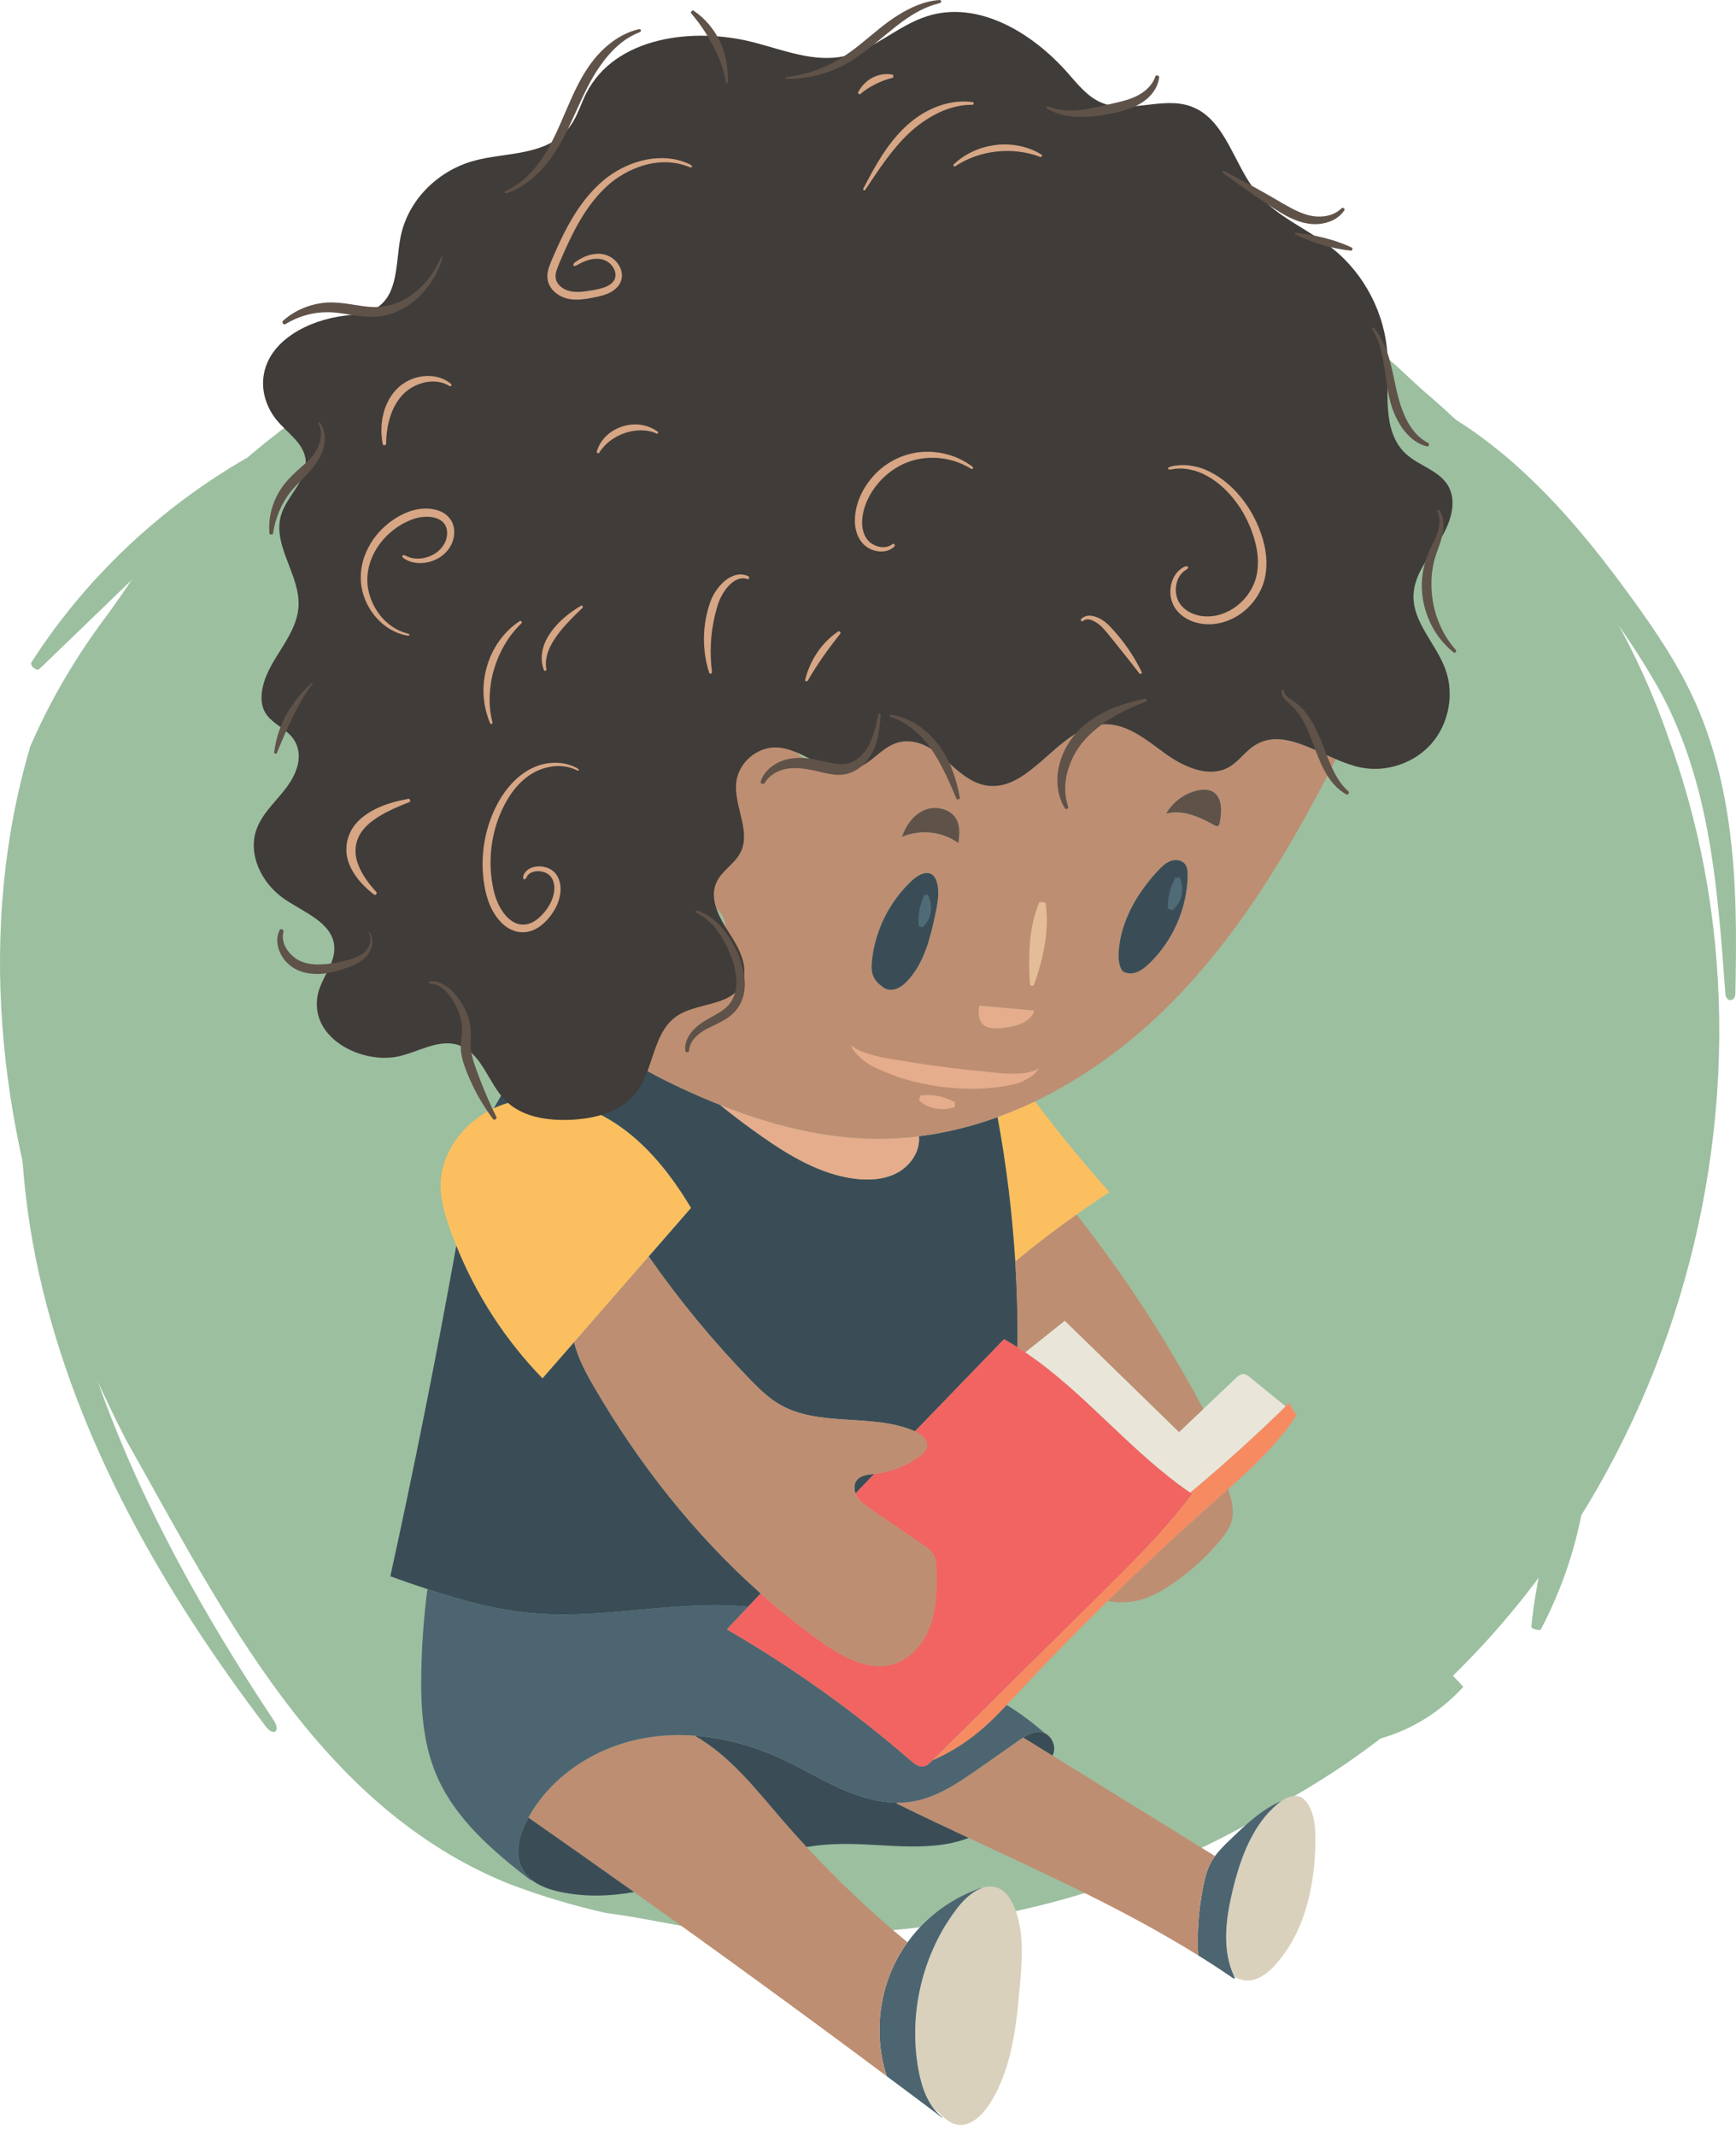 <?xml version="1.0" encoding="UTF-8" standalone="no"?><!DOCTYPE svg PUBLIC "-//W3C//DTD SVG 1.1//EN" "http://www.w3.org/Graphics/SVG/1.1/DTD/svg11.dtd"><svg width="100%" height="100%" viewBox="0 0 100 123" version="1.1" xmlns="http://www.w3.org/2000/svg" xmlns:xlink="http://www.w3.org/1999/xlink" xml:space="preserve" style="fill-rule:evenodd;clip-rule:evenodd;stroke-linejoin:round;stroke-miterlimit:1.414;"><g><path d="M88.134,28.716c1.831,2.085 3.407,4.307 4.739,6.633c1.333,2.328 2.422,4.759 3.28,7.263c7.974,22.005 -1.042,48.896 -21.442,60.723c-9.273,5.998 -19.441,8.177 -30.336,8.109c-3.426,-0.004 -6.457,-0.906 -9.469,-1.287c-1.859,-0.417 -3.704,-0.964 -5.522,-1.651c-11.115,-4.449 -16.606,-15.855 -22.094,-25.534c-1.285,-2.509 -2.465,-5.088 -3.468,-7.721c-4.008,-10.529 -5.134,-21.936 -2.077,-32.271c1.129,-2.618 2.626,-5.174 4.471,-7.621c2.137,-2.918 3.657,-5.893 6.66,-7.795c2.103,-1.933 4.379,-3.68 6.79,-5.235c16.883,-10.883 40.436,-12.378 58.117,-3.119c1.796,0.788 3.198,2.474 4.596,3.621c2.042,1.773 3.969,3.736 5.755,5.885Z" style="fill:#9cbfa0;fill-rule:nonzero;"/><path d="M83.416,23.898c2.8,1.667 5.216,3.94 7.333,6.401c1.062,1.231 2.058,2.516 3.011,3.821c0.951,1.302 1.89,2.634 2.722,4.057c0.837,1.418 1.533,2.952 2.037,4.526c0.51,1.575 0.852,3.19 1.078,4.808c0.451,3.242 0.434,6.484 0.368,9.694c-0.011,0.497 -0.54,0.528 -0.577,0.017c-0.239,-3.203 -0.464,-6.402 -1.06,-9.506c-0.589,-3.106 -1.57,-6.087 -3.185,-8.76c-0.794,-1.349 -1.694,-2.655 -2.609,-3.967c-0.911,-1.309 -1.84,-2.597 -2.816,-3.847c-1.948,-2.497 -4.092,-4.846 -6.636,-6.745c-0.423,-0.32 -0.109,-0.766 0.334,-0.499Z" style="fill:#9cbfa0;fill-rule:nonzero;"/><path d="M6.878,45.315c-2.297,4.207 -3.586,8.887 -4.037,13.615c-0.451,4.737 -0.092,9.533 0.938,14.176c1.036,4.651 2.711,9.156 4.784,13.476c2.074,4.323 4.54,8.468 7.207,12.488c0.411,0.624 -0.007,0.949 -0.471,0.334c-2.929,-3.86 -5.63,-7.925 -7.889,-12.252c-2.256,-4.322 -4.065,-8.919 -5.143,-13.714c-1.075,-4.793 -1.375,-9.781 -0.749,-14.659c0.621,-4.871 2.207,-9.65 4.843,-13.769c0.434,-0.698 0.871,-0.363 0.517,0.305Z" style="fill:#9cbfa0;fill-rule:nonzero;"/><path d="M1.815,38.134c3.09,-4.818 7.383,-8.866 12.333,-11.727c0.19,-0.112 0.514,0.307 0.347,0.462c-4.19,3.832 -8.124,7.724 -12.217,11.646c-0.172,0.164 -0.587,-0.191 -0.463,-0.381Z" style="fill:#9cbfa0;fill-rule:nonzero;"/><path d="M91.458,84.546c-0.254,3.277 -1.177,6.368 -2.695,9.279c-0.058,0.113 -0.568,-0.031 -0.554,-0.16c0.342,-3.255 1.136,-6.381 2.673,-9.286c0.064,-0.122 0.586,0.037 0.576,0.167Z" style="fill:#9cbfa0;fill-rule:nonzero;"/><path d="M79.224,99.578c1.447,-1.108 2.738,-2.263 3.949,-3.501l1.047,1.13c-1.352,1.069 -3.015,1.725 -4.687,1.872c-0.135,0.012 -0.283,-0.497 -0.157,-0.556c1.446,-0.685 2.721,-1.542 3.873,-2.513l1.043,1.126c-1.29,1.419 -2.975,2.48 -4.804,2.98c-0.145,0.041 -0.371,-0.456 -0.264,-0.538Z" style="fill:#9cbfa0;fill-rule:nonzero;"/><path d="M50.36,84.874c-0.36,0.373 -0.719,0.755 -1.079,1.128c-0.097,-0.259 -0.092,-0.553 0.074,-0.768c0.224,-0.285 0.636,-0.32 1.005,-0.36Z" style="fill:#3a4d57;fill-rule:nonzero;"/><path d="M54.641,122.14c-0.299,-0.201 -0.548,-0.495 -0.847,-0.71l-0.009,-0.009c-0.447,-0.579 -0.701,-1.342 -0.846,-2.075c-0.658,-3.294 0.179,-6.855 2.233,-9.513c0.351,-0.452 0.838,-0.904 1.355,-1.101c0.355,-0.132 0.724,-0.149 1.07,0.03c0.356,0.185 0.588,0.54 0.759,0.899c0.649,1.404 0.535,3.027 0.404,4.567c-0.211,2.43 -0.465,4.974 -1.807,7.004c-0.435,0.654 -1.15,1.299 -1.909,1.097c-0.149,-0.039 -0.281,-0.105 -0.403,-0.189Z" style="fill:#d9d1bc;fill-rule:nonzero;"/><path d="M73.814,103.709c0.359,-0.245 0.793,-0.399 1.157,-0.201c0.176,0.096 0.303,0.258 0.404,0.429c0.373,0.645 0.408,1.426 0.399,2.167c-0.044,2.518 -0.614,5.154 -2.298,7.023c-0.364,0.403 -0.798,0.776 -1.334,0.89c-0.36,0.079 -0.768,0 -1.053,-0.215c-0.71,-1.513 -0.478,-3.307 -0.083,-4.948c0.447,-1.851 1.136,-3.759 2.597,-4.987c0.066,-0.057 0.136,-0.109 0.211,-0.158Z" style="fill:#d9d1bc;fill-rule:nonzero;"/><path d="M69.988,106.88c0.259,-0.35 0.575,-0.658 0.891,-0.96c0.886,-0.855 1.811,-1.737 2.935,-2.211c-0.075,0.049 -0.145,0.101 -0.211,0.158c-1.461,1.228 -2.15,3.136 -2.597,4.987c-0.395,1.641 -0.627,3.435 0.083,4.948l0.053,0.114l-0.074,0.022c-0.676,-0.465 -1.36,-0.912 -2.053,-1.342c-0.07,-1.342 0.035,-2.693 0.303,-4.009c0.087,-0.448 0.201,-0.895 0.416,-1.299c0.074,-0.145 0.163,-0.276 0.254,-0.408Z" style="fill:#4d6571;fill-rule:nonzero;"/><path d="M52.277,111.846c1.048,-1.448 2.553,-2.562 4.246,-3.132l0.004,0.018c-0.517,0.197 -1.004,0.649 -1.355,1.101c-2.054,2.658 -2.891,6.219 -2.233,9.513c0.145,0.733 0.399,1.496 0.846,2.075l0.009,0.009c0.145,0.184 0.307,0.351 0.492,0.491l-0.018,0.022c-1.062,-0.798 -2.123,-1.597 -3.189,-2.386c-0.728,-2.22 -0.5,-4.738 0.614,-6.79c0.176,-0.32 0.369,-0.627 0.584,-0.921Z" style="fill:#4d6571;fill-rule:nonzero;"/><path d="M60.628,101.095c3.119,1.93 6.242,3.855 9.36,5.785c-0.091,0.132 -0.18,0.263 -0.254,0.408c-0.215,0.404 -0.329,0.851 -0.416,1.299c-0.268,1.316 -0.373,2.667 -0.303,4.009c-4.198,-2.61 -8.72,-4.658 -13.216,-6.759c-1.386,-0.649 -2.772,-1.299 -4.141,-1.974l0,-0.057c0.29,0.004 0.579,-0.018 0.869,-0.062c1.438,-0.228 2.684,-1.087 3.877,-1.921c0.763,-0.535 1.531,-1.07 2.294,-1.605c0.079,-0.057 0.158,-0.11 0.241,-0.167c0.562,0.347 1.128,0.693 1.689,1.044Z" style="fill:#be8e72;fill-rule:nonzero;"/><path d="M36.525,108.955c-2.021,-1.438 -4.053,-2.869 -6.088,-4.29c1.307,-2.381 3.808,-4.009 6.479,-4.539c1.022,-0.202 2.061,-0.255 3.097,-0.18c2.026,1.153 3.5,3.048 5.022,4.816c0.465,0.54 0.943,1.075 1.43,1.597c1.811,1.956 3.755,3.794 5.812,5.487c-0.215,0.294 -0.408,0.601 -0.584,0.921c-1.114,2.052 -1.342,4.57 -0.614,6.79c-4.812,-3.592 -9.663,-7.123 -14.554,-10.602Z" style="fill:#be8e72;fill-rule:nonzero;"/><path d="M36.525,108.955c-1.39,0.241 -2.802,0.298 -4.267,-0.013c-0.584,-0.123 -1.189,-0.333 -1.645,-0.697c-0.206,-0.167 -0.386,-0.364 -0.518,-0.601c-0.482,-0.86 -0.197,-1.952 0.259,-2.829c0.026,-0.049 0.053,-0.101 0.083,-0.15c2.035,1.421 4.067,2.852 6.088,4.29Z" style="fill:#3a4d57;fill-rule:nonzero;"/><path d="M60.181,99.806c0.451,0.21 0.693,0.842 0.447,1.289c-0.561,-0.351 -1.127,-0.697 -1.689,-1.044c0.316,-0.202 0.667,-0.369 1.031,-0.311c0.075,0.013 0.145,0.035 0.211,0.066Z" style="fill:#3a4d57;fill-rule:nonzero;"/><path d="M55.799,105.837c-2.408,0.921 -5.167,0.241 -7.773,0.359c-0.526,0.022 -1.044,0.079 -1.561,0.163c-0.487,-0.522 -0.965,-1.057 -1.43,-1.597c-1.522,-1.768 -2.996,-3.663 -5.022,-4.816c1.732,0.127 3.447,0.609 5.031,1.342c1.21,0.561 2.355,1.268 3.583,1.794c0.961,0.412 1.996,0.711 3.031,0.724l0,0.057c1.369,0.675 2.755,1.325 4.141,1.974Z" style="fill:#3a4d57;fill-rule:nonzero;"/><path d="M30.095,107.644c0.132,0.237 0.312,0.434 0.518,0.601l-0.031,0.039c-2.211,-1.702 -4.391,-3.566 -5.461,-6.115c-0.789,-1.877 -0.894,-3.964 -0.851,-6c0.031,-1.526 0.145,-3.052 0.338,-4.566l0.031,-0.088c2.009,0.667 4.057,1.22 6.162,1.391c4.097,0.337 8.22,-0.785 12.3,-0.386c-0.391,0.417 -0.781,0.829 -1.171,1.245l-0.044,0.071c3.754,2.175 7.303,4.706 10.584,7.553c0.21,0.184 0.465,0.381 0.741,0.329c0.175,-0.035 0.315,-0.167 0.443,-0.294l0.057,-0.057c1.031,-0.452 1.996,-1.062 2.851,-1.799c0.505,-0.434 0.97,-0.908 1.426,-1.39c0.776,0.478 1.508,1.022 2.193,1.628c-0.066,-0.031 -0.136,-0.053 -0.211,-0.066c-0.364,-0.058 -0.715,0.109 -1.031,0.311c-0.083,0.057 -0.162,0.11 -0.241,0.167c-0.763,0.535 -1.531,1.07 -2.294,1.605c-1.193,0.834 -2.439,1.693 -3.877,1.921c-0.29,0.044 -0.579,0.066 -0.869,0.062c-1.035,-0.013 -2.07,-0.312 -3.031,-0.724c-1.228,-0.526 -2.373,-1.233 -3.583,-1.794c-1.584,-0.733 -3.299,-1.215 -5.031,-1.342c-1.036,-0.075 -2.075,-0.022 -3.097,0.18c-2.671,0.53 -5.172,2.158 -6.479,4.539c-0.03,0.049 -0.057,0.101 -0.083,0.15c-0.456,0.877 -0.741,1.969 -0.259,2.829Z" style="fill:#4d6571;fill-rule:nonzero;"/><path d="M37.368,72.356c-1.43,1.645 -2.864,3.29 -4.299,4.935c-0.605,0.693 -1.21,1.39 -1.82,2.083c-2.132,-2.193 -3.825,-4.807 -4.965,-7.641c-0.141,-0.342 -0.272,-0.689 -0.395,-1.039c-0.272,-0.786 -0.509,-1.597 -0.509,-2.426c0.004,-1.908 1.334,-3.64 3.07,-4.452c0.255,-0.123 0.518,-0.219 0.786,-0.299c2.1,-0.604 4.421,-0.021 6.241,1.185c1.825,1.206 3.207,2.978 4.33,4.856c-0.812,0.934 -1.623,1.864 -2.439,2.798Z" style="fill:#fcbf5f;fill-rule:nonzero;"/><path d="M62.014,69.939c-1.21,0.86 -2.39,1.759 -3.531,2.707c-0.175,-2.79 -0.513,-5.571 -1.022,-8.317c0.733,-0.268 1.452,-0.57 2.158,-0.908c1.36,1.803 2.786,3.544 4.286,5.224c-0.641,0.421 -1.268,0.851 -1.891,1.294Z" style="fill:#fcbf5f;fill-rule:nonzero;"/><path d="M31.249,79.374c0.61,-0.693 1.215,-1.39 1.82,-2.083c0.228,0.929 0.698,1.794 1.184,2.627c2.566,4.399 5.764,8.461 9.567,11.839c-0.241,0.254 -0.483,0.508 -0.719,0.763c-4.08,-0.399 -8.203,0.723 -12.3,0.386c-2.105,-0.171 -4.153,-0.724 -6.162,-1.391c-0.724,-0.237 -1.439,-0.491 -2.154,-0.745c1.386,-6.321 2.654,-12.668 3.799,-19.037c1.14,2.834 2.833,5.448 4.965,7.641Z" style="fill:#3a4d57;fill-rule:nonzero;"/><path d="M58.483,72.646c0.101,1.645 0.15,3.294 0.132,4.939c-0.255,-0.163 -0.518,-0.316 -0.781,-0.466c-1.711,1.764 -3.417,3.532 -5.127,5.303l-0.07,-0.03c-2.47,-1.035 -5.523,-0.175 -7.808,-1.566c-0.601,-0.364 -1.105,-0.86 -1.597,-1.364c-2.145,-2.206 -4.106,-4.584 -5.864,-7.106c0.816,-0.934 1.627,-1.864 2.439,-2.798c-1.123,-1.878 -2.505,-3.65 -4.33,-4.856c-1.82,-1.206 -4.141,-1.789 -6.241,-1.185c-0.268,0.08 -0.531,0.176 -0.786,0.299c0.325,-0.566 0.65,-1.132 0.97,-1.698c0.026,-0.048 0.061,-0.101 0.114,-0.096l0.022,0.009l0.013,-0.018c0.29,0.219 0.583,0.426 0.908,0.584c1.452,0.719 3.382,0.267 4.368,-1.018c0.264,-0.338 0.457,-0.719 0.632,-1.114c1.114,0.886 2.4,1.552 3.689,2.158c0.759,0.355 1.531,0.693 2.312,1c0.785,0.641 1.592,1.245 2.421,1.825c1.605,1.123 3.346,2.158 5.29,2.421c0.86,0.114 1.772,0.066 2.531,-0.355c0.745,-0.413 1.298,-1.242 1.21,-2.084c1.544,-0.189 3.062,-0.57 4.531,-1.101c0.509,2.746 0.847,5.527 1.022,8.317Z" style="fill:#3a4d57;fill-rule:nonzero;"/><path d="M57.988,98.178c-0.456,0.482 -0.921,0.956 -1.426,1.39c-0.855,0.737 -1.82,1.347 -2.851,1.799c3.246,-3.215 6.487,-6.421 9.733,-9.632c1.833,-1.816 3.68,-3.641 5.22,-5.711l-0.105,-0.075c1.895,-1.583 3.732,-3.237 5.495,-4.965c0.08,-0.075 0.159,-0.149 0.238,-0.228c0.065,0.267 0.206,0.518 0.407,0.71c-1.057,1.641 -2.491,2.983 -3.952,4.286c-0.272,0.241 -0.539,0.482 -0.811,0.723c-2.079,1.852 -4.119,3.755 -6.106,5.703c-1.833,1.794 -3.627,3.627 -5.377,5.505c-0.154,0.166 -0.312,0.329 -0.465,0.495Z" style="fill:#f68b62;fill-rule:nonzero;"/><path d="M53.711,101.367l-0.057,0.057c-0.128,0.127 -0.268,0.259 -0.443,0.294c-0.276,0.052 -0.531,-0.145 -0.741,-0.329c-3.281,-2.847 -6.83,-5.378 -10.584,-7.553l0.044,-0.071c0.39,-0.416 0.78,-0.828 1.171,-1.245c0.236,-0.255 0.478,-0.509 0.719,-0.763c1.118,1 2.285,1.934 3.504,2.798c1.229,0.873 2.729,1.707 4.163,1.259c1.035,-0.32 1.781,-1.263 2.123,-2.285c0.347,-1.022 0.355,-2.128 0.324,-3.207c-0.008,-0.263 -0.021,-0.535 -0.144,-0.768c-0.127,-0.245 -0.369,-0.416 -0.601,-0.574c-1.022,-0.702 -2.044,-1.404 -3.066,-2.101c-0.281,-0.193 -0.57,-0.395 -0.75,-0.684c-0.04,-0.061 -0.07,-0.123 -0.092,-0.193c0.36,-0.373 0.719,-0.755 1.079,-1.128l0.026,-0.004c0.943,-0.11 1.855,-0.469 2.615,-1.039c0.166,-0.123 0.332,-0.268 0.385,-0.465c0.11,-0.408 -0.289,-0.764 -0.679,-0.944c1.71,-1.771 3.416,-3.539 5.127,-5.303c0.263,0.15 0.526,0.303 0.781,0.466c0.149,0.092 0.298,0.188 0.443,0.285c3.434,2.307 6.066,5.728 9.501,8.079l0.105,0.075c-1.54,2.07 -3.387,3.895 -5.22,5.711c-3.246,3.211 -6.487,6.417 -9.733,9.632Z" style="fill:#f16461;fill-rule:nonzero;"/><path d="M69.313,81.137c0.627,-0.592 1.254,-1.184 1.882,-1.781c0.123,-0.118 0.272,-0.245 0.443,-0.236c0.136,0.008 0.25,0.096 0.355,0.184c0.685,0.561 1.377,1.123 2.061,1.68c-1.763,1.728 -3.6,3.382 -5.495,4.965c-3.435,-2.351 -6.067,-5.772 -9.501,-8.079c0.759,-0.606 1.522,-1.215 2.276,-1.821c2.194,2.136 4.387,4.273 6.584,6.413c0.465,-0.439 0.93,-0.882 1.395,-1.325Z" style="fill:#e9e5d9;fill-rule:nonzero;"/><path d="M63.83,92.178c1.987,-1.948 4.027,-3.851 6.106,-5.703c0.272,-0.241 0.539,-0.482 0.811,-0.723c0.189,0.583 0.356,1.201 0.211,1.789c-0.11,0.452 -0.399,0.838 -0.697,1.198c-0.852,1.013 -1.852,1.903 -2.966,2.623c-0.416,0.267 -0.851,0.513 -1.316,0.675c-0.679,0.242 -1.425,0.294 -2.132,0.158l-0.017,-0.017Z" style="fill:#be8e72;fill-rule:nonzero;"/><path d="M58.615,77.585c0.018,-1.645 -0.031,-3.294 -0.132,-4.939c1.141,-0.948 2.321,-1.847 3.531,-2.707c2.759,3.505 5.207,7.259 7.299,11.198c-0.465,0.443 -0.93,0.886 -1.395,1.325c-2.197,-2.14 -4.39,-4.277 -6.584,-6.413c-0.754,0.606 -1.517,1.215 -2.276,1.821c-0.145,-0.097 -0.294,-0.193 -0.443,-0.285Z" style="fill:#be8e72;fill-rule:nonzero;"/><path d="M49.281,86.002c0.022,0.07 0.052,0.132 0.092,0.193c0.18,0.289 0.469,0.491 0.75,0.684c1.022,0.697 2.044,1.399 3.066,2.101c0.232,0.158 0.474,0.329 0.601,0.574c0.123,0.233 0.136,0.505 0.144,0.768c0.031,1.079 0.023,2.185 -0.324,3.207c-0.342,1.022 -1.088,1.965 -2.123,2.285c-1.434,0.448 -2.934,-0.386 -4.163,-1.259c-1.219,-0.864 -2.386,-1.798 -3.504,-2.798c-3.803,-3.378 -7.001,-7.44 -9.567,-11.839c-0.486,-0.833 -0.956,-1.698 -1.184,-2.627c1.435,-1.645 2.869,-3.29 4.299,-4.935c1.758,2.522 3.719,4.9 5.864,7.106c0.492,0.504 0.996,1 1.597,1.364c2.285,1.391 5.338,0.531 7.808,1.566l0.07,0.03c0.39,0.18 0.789,0.536 0.679,0.944c-0.053,0.197 -0.219,0.342 -0.385,0.465c-0.76,0.57 -1.672,0.929 -2.615,1.039l-0.026,0.004c-0.369,0.04 -0.781,0.075 -1.005,0.36c-0.166,0.215 -0.171,0.509 -0.074,0.768Z" style="fill:#be8e72;fill-rule:nonzero;"/><path d="M41.478,63.623c2.881,1.145 5.908,1.934 9,1.956c0.825,0.005 1.641,-0.044 2.452,-0.149c0.088,0.842 -0.465,1.671 -1.21,2.084c-0.759,0.421 -1.671,0.469 -2.531,0.355c-1.944,-0.263 -3.685,-1.298 -5.29,-2.421c-0.829,-0.58 -1.636,-1.184 -2.421,-1.825Z" style="fill:#e5ad8c;fill-rule:nonzero;"/><path d="M53.886,52.605c0.123,-0.588 0.246,-1.202 0.088,-1.781c-0.048,-0.171 -0.128,-0.347 -0.267,-0.452c-0.347,-0.25 -0.83,0.017 -1.146,0.307c-1.315,1.206 -2.166,2.908 -2.337,4.684c-0.018,0.207 -0.031,0.413 0.009,0.615c0.061,0.32 0.263,0.605 0.535,0.789c0.158,0.167 0.417,0.255 0.649,0.224c0.355,-0.048 0.658,-0.289 0.899,-0.557c0.939,-1.031 1.281,-2.461 1.57,-3.829Zm5.733,10.816c-0.706,0.338 -1.425,0.64 -2.158,0.908c-1.469,0.531 -2.987,0.912 -4.53,1.101c-0.812,0.105 -1.628,0.154 -2.453,0.149c-3.092,-0.022 -6.119,-0.811 -9,-1.956c-0.781,-0.307 -1.553,-0.645 -2.312,-1c-1.289,-0.606 -2.575,-1.272 -3.689,-2.158c0.351,-0.794 0.623,-1.636 1.185,-2.29c0.868,-1.018 2.263,-1.386 3.399,-2.092c0.903,-0.557 2.013,-1.882 1.684,-3.031c-0.342,-1.193 -2.101,-1.483 -2.439,-2.68c-0.171,-0.606 0.228,-1.224 0.681,-1.667c0.447,-0.443 0.986,-0.842 1.201,-1.438c0.32,-0.878 -0.179,-1.838 -0.149,-2.777c0.057,-1.483 1.728,-2.671 3.149,-2.233c1.11,0.342 1.843,1.422 2.904,1.9c2.25,1.008 3.114,-1.413 5.084,-1.465c1.908,-0.058 2.776,2.158 4.544,2.522c2.619,0.539 4.246,-3.448 6.917,-3.509c1.321,-0.027 2.426,0.925 3.496,1.697c1.07,0.772 2.514,1.421 3.662,0.772c0.567,-0.324 0.939,-0.912 1.496,-1.259c1.417,-0.886 3.027,0.11 4.663,0.803c-2.68,5.272 -5.751,10.431 -9.997,14.541c-2.149,2.078 -4.64,3.872 -7.338,5.162Zm9.365,-17.905c-0.754,0.167 -1.43,0.667 -1.807,1.338c0.93,-0.254 1.921,0.18 2.768,0.663c0.061,0.035 0.136,0.074 0.201,0.048c0.079,-0.031 0.101,-0.123 0.119,-0.207c0.118,-0.635 0.158,-1.447 -0.403,-1.767c-0.264,-0.149 -0.584,-0.136 -0.878,-0.075Zm-4.325,10.409c0.154,0.092 0.342,0.145 0.522,0.127c0.408,-0.035 0.75,-0.307 1.044,-0.592c1.342,-1.303 2.145,-3.145 2.189,-5.013c0.004,-0.246 -0.009,-0.518 -0.167,-0.707c-0.193,-0.228 -0.544,-0.263 -0.824,-0.158c-0.277,0.106 -0.496,0.321 -0.702,0.536c-1.211,1.293 -2.162,2.921 -2.281,4.689c-0.022,0.386 0.004,0.806 0.219,1.118Zm-5.079,2.272c-0.983,-0.101 -2.193,-0.184 -3.176,-0.289c-0.035,0.36 -0.057,0.772 0.185,1.039c0.271,0.303 0.736,0.289 1.14,0.246c0.737,-0.075 1.618,-0.29 1.851,-0.996Zm-7.624,-10.005c1.045,-0.452 2.334,-0.32 3.255,0.36c0.053,-0.443 0.105,-0.917 -0.092,-1.325c-0.312,-0.641 -1.193,-0.86 -1.851,-0.587c-0.649,0.267 -1.088,0.89 -1.312,1.552Z" style="fill:#be8e72;fill-rule:nonzero;"/><path d="M59.58,58.197c-0.233,0.706 -1.114,0.921 -1.851,0.996c-0.404,0.043 -0.869,0.057 -1.14,-0.246c-0.242,-0.267 -0.22,-0.679 -0.185,-1.039c0.983,0.105 2.194,0.188 3.176,0.289Z" style="fill:#e5ad8c;fill-rule:nonzero;"/><path d="M37.503,61.095c-0.22,0.658 -0.454,1.314 -0.87,1.845c-0.865,1.106 -2.374,1.483 -3.777,1.543c-1.337,0.057 -2.791,-0.16 -3.736,-1.107c-1.005,-1.006 -1.358,-2.745 -2.707,-3.195c-1.13,-0.377 -2.288,0.389 -3.451,0.648c-2.065,0.461 -5.113,-0.992 -4.669,-3.493c0.177,-0.99 1.034,-1.824 0.963,-2.827c-0.098,-1.392 -1.764,-1.969 -2.91,-2.765c-1.252,-0.868 -2.077,-2.51 -1.582,-3.951c0.294,-0.856 0.982,-1.504 1.553,-2.206c0.571,-0.702 1.059,-1.599 0.84,-2.477c-0.366,-1.464 -2.26,-1.271 -2.079,-3.178c0.086,-0.91 0.593,-1.719 1.08,-2.493c0.487,-0.775 0.981,-1.595 1.038,-2.508c0.11,-1.808 -1.517,-3.517 -1.009,-5.254c0.336,-1.152 1.569,-2.049 1.413,-3.238c-0.123,-0.93 -1.041,-1.505 -1.643,-2.225c-0.572,-0.683 -0.887,-1.595 -0.785,-2.48c0.243,-2.1 2.576,-3.299 4.675,-3.555c0.644,-0.079 1.325,-0.115 1.87,-0.467c1.236,-0.797 1.075,-2.597 1.353,-4.039c0.408,-2.115 2.104,-3.797 4.141,-4.39c1.903,-0.554 4.363,-0.232 5.661,-2.059c0.395,-0.557 0.583,-1.224 0.886,-1.829c1.658,-3.285 6.193,-3.873 9.746,-2.934c1.689,0.447 3.412,1.14 5.123,0.776c1.737,-0.368 3.084,-1.768 4.777,-2.303c2.943,-0.939 6.071,0.952 8.11,3.277c0.562,0.636 1.11,1.338 1.886,1.68c1.601,0.706 3.536,-0.355 5.181,0.228c2.013,0.715 2.46,3.32 3.811,4.974c1.145,1.399 2.934,2.083 4.351,3.206c1.878,1.491 3.071,3.816 3.181,6.211c0.096,1.97 -0.378,4.299 1.074,5.636c0.741,0.676 1.864,0.935 2.395,1.786c0.605,0.987 0.127,2.276 -0.5,3.246c-0.632,0.973 -1.43,1.938 -1.469,3.092c-0.053,1.566 1.298,2.794 1.837,4.268c0.518,1.421 0.207,3.114 -0.785,4.264c-0.991,1.144 -2.618,1.697 -4.105,1.39c-0.47,-0.097 -0.943,-0.272 -1.417,-0.474c-1.636,-0.693 -3.246,-1.689 -4.663,-0.803c-0.557,0.347 -0.929,0.935 -1.496,1.259c-1.148,0.649 -2.592,0 -3.662,-0.772c-1.07,-0.772 -2.175,-1.724 -3.496,-1.697c-2.671,0.061 -4.298,4.048 -6.917,3.509c-1.768,-0.364 -2.636,-2.58 -4.544,-2.522c-1.371,0.036 -1.912,1.481 -3.262,1.649c-1.484,0.184 -2.737,-1.284 -4.233,-1.3c-1.079,-0.012 -2.099,0.859 -2.258,1.927c-0.205,1.384 0.867,2.871 0.234,4.119c-0.337,0.664 -1.085,1.055 -1.39,1.734c-0.433,0.969 0.186,2.058 0.766,2.947c0.581,0.889 1.159,2.019 0.656,2.953c-0.67,1.248 -2.572,0.996 -3.73,1.81c-0.827,0.582 -1.125,1.575 -1.456,2.564Z" style="fill:#403c39;fill-rule:nonzero;"/><path d="M69.862,45.591c0.561,0.32 0.521,1.132 0.403,1.768c-0.018,0.083 -0.039,0.175 -0.119,0.206c-0.065,0.026 -0.14,-0.013 -0.201,-0.048c-0.847,-0.483 -1.838,-0.917 -2.768,-0.663c0.377,-0.671 1.053,-1.171 1.807,-1.338c0.294,-0.061 0.614,-0.074 0.878,0.075Z" style="fill:#5f5249;fill-rule:nonzero;"/><path d="M68.247,49.74c0.158,0.189 0.171,0.461 0.167,0.707c-0.044,1.868 -0.847,3.71 -2.189,5.013c-0.294,0.285 -0.636,0.557 -1.044,0.592c-0.18,0.018 -0.368,-0.035 -0.522,-0.127c-0.215,-0.312 -0.241,-0.732 -0.219,-1.118c0.118,-1.768 1.07,-3.396 2.281,-4.689c0.206,-0.215 0.425,-0.43 0.702,-0.536c0.28,-0.105 0.631,-0.07 0.824,0.158Z" style="fill:#3a4d57;fill-rule:nonzero;"/><path d="M55.119,47.227c0.197,0.408 0.145,0.882 0.092,1.325c-0.921,-0.68 -2.21,-0.812 -3.255,-0.36c0.224,-0.662 0.663,-1.285 1.312,-1.553c0.658,-0.272 1.539,-0.053 1.851,0.588Z" style="fill:#5f5249;fill-rule:nonzero;"/><path d="M50.768,56.767c-0.272,-0.184 -0.474,-0.469 -0.535,-0.789c-0.04,-0.202 -0.027,-0.408 -0.009,-0.615c0.171,-1.776 1.022,-3.478 2.337,-4.684c0.316,-0.29 0.799,-0.557 1.146,-0.307c0.139,0.105 0.219,0.281 0.267,0.452c0.158,0.579 0.035,1.193 -0.088,1.781c-0.289,1.368 -0.631,2.798 -1.57,3.829c-0.241,0.268 -0.544,0.509 -0.899,0.557c-0.232,0.031 -0.491,-0.057 -0.649,-0.224Z" style="fill:#3a4d57;fill-rule:nonzero;"/><path d="M53.019,63.087c0.744,-0.09 1.335,0.037 1.993,0.39l-0.019,0.274c-0.714,0.232 -1.494,0.131 -2.063,-0.394l0.089,-0.27Z" style="fill:#e5ad8c;fill-rule:nonzero;"/><path d="M59.867,61.518c0,0 -0.028,0.036 -0.08,0.105c-0.054,0.068 -0.14,0.165 -0.267,0.275c-0.259,0.201 -0.695,0.465 -1.258,0.573c-0.562,0.111 -1.194,0.198 -1.882,0.219c-0.687,0.027 -1.421,-0.024 -2.151,-0.105c-0.725,-0.108 -1.448,-0.245 -2.105,-0.448c-0.661,-0.191 -1.249,-0.445 -1.762,-0.689c-0.515,-0.244 -0.873,-0.591 -1.092,-0.831c-0.206,-0.262 -0.282,-0.43 -0.282,-0.43c0,0 0.145,0.12 0.424,0.254c0.265,0.156 0.684,0.272 1.177,0.399c0.494,0.129 1.118,0.19 1.762,0.306c0.648,0.1 1.335,0.215 2.027,0.294c0.689,0.101 1.383,0.167 2.035,0.235c0.652,0.053 1.275,0.156 1.779,0.153c0.506,0.003 0.934,-0.02 1.221,-0.125c0.296,-0.082 0.454,-0.185 0.454,-0.185Z" style="fill:#e5ad8c;fill-rule:nonzero;"/><path d="M59.47,56.768c-0.061,0 -0.131,-0.024 -0.135,-0.062c-0.025,-0.404 -0.051,-0.807 -0.05,-1.207c-0.001,-0.4 0.011,-0.799 0.043,-1.195c0.064,-0.792 0.217,-1.572 0.532,-2.331c0.009,-0.021 0.053,-0.03 0.107,-0.03c0.109,0 0.263,0.036 0.268,0.079c0.113,0.813 0.077,1.609 -0.057,2.392c-0.066,0.392 -0.154,0.781 -0.258,1.167c-0.101,0.387 -0.233,0.77 -0.365,1.153c-0.009,0.023 -0.045,0.034 -0.085,0.034Z" style="fill:#e3bd97;fill-rule:nonzero;"/><path d="M67.269,52.305c0.003,-0.344 0.032,-0.631 0.103,-0.909c0.035,-0.139 0.081,-0.276 0.135,-0.416c0.054,-0.145 0.119,-0.278 0.191,-0.44l0.262,-0.001c0.068,0.155 0.112,0.338 0.13,0.507c0.017,0.174 0.008,0.349 -0.029,0.518c-0.073,0.337 -0.262,0.651 -0.558,0.866l-0.234,-0.125Z" style="fill:#4f6b77;fill-rule:nonzero;"/><path d="M52.915,53.309c-0.002,-0.333 -0.019,-0.63 0.049,-0.907c0.029,-0.141 0.068,-0.28 0.114,-0.423c0.045,-0.146 0.106,-0.285 0.161,-0.448l0.218,-0.01c0.067,0.15 0.125,0.324 0.151,0.489c0.027,0.168 0.03,0.339 0.008,0.507c-0.036,0.339 -0.227,0.648 -0.48,0.888l-0.221,-0.096Z" style="fill:#4f6b77;fill-rule:nonzero;"/><path d="M16.31,18.466c0.684,-0.614 1.59,-0.983 2.544,-1.046c0.948,-0.046 1.836,0.241 2.648,0.261c0.83,0.026 1.647,-0.27 2.328,-0.791c0.686,-0.516 1.218,-1.24 1.567,-2.05c0.073,-0.119 0.1,-0.114 0.08,0.03c-0.241,0.866 -0.744,1.665 -1.418,2.294c-0.67,0.627 -1.589,1.062 -2.547,1.084c-0.973,0.018 -1.815,-0.279 -2.653,-0.269c-0.82,-0.009 -1.669,0.231 -2.406,0.679c-0.123,0.075 -0.253,-0.094 -0.143,-0.192Z" style="fill:#5f5249;fill-rule:nonzero;"/><path d="M15.519,30.706c-0.051,-0.625 0.049,-1.273 0.298,-1.866c0.126,-0.299 0.28,-0.577 0.477,-0.848c0.184,-0.256 0.412,-0.494 0.633,-0.707c0.442,-0.437 0.933,-0.761 1.236,-1.251c0.295,-0.469 0.469,-1.099 0.185,-1.628c-0.045,-0.082 0.025,-0.132 0.084,-0.054c0.194,0.254 0.284,0.587 0.276,0.911c-0.005,0.326 -0.09,0.646 -0.225,0.943c-0.135,0.3 -0.331,0.56 -0.532,0.808c-0.199,0.246 -0.413,0.471 -0.629,0.678c-0.214,0.212 -0.412,0.413 -0.592,0.645c-0.168,0.216 -0.329,0.463 -0.462,0.714c-0.262,0.511 -0.456,1.069 -0.535,1.66c-0.013,0.098 -0.206,0.094 -0.214,-0.005Z" style="fill:#5f5249;fill-rule:nonzero;"/><path d="M16.33,53.636c-0.162,0.586 0.192,1.166 0.636,1.505c0.443,0.347 1.061,0.431 1.665,0.386c0.305,-0.019 0.617,-0.068 0.928,-0.133c0.316,-0.068 0.625,-0.137 0.909,-0.251c0.279,-0.117 0.549,-0.271 0.713,-0.527c0.163,-0.247 0.24,-0.6 0.08,-0.878c-0.054,-0.085 -0.013,-0.117 0.048,-0.032c0.185,0.294 0.174,0.676 0.036,0.997c-0.138,0.331 -0.425,0.585 -0.729,0.749c-0.305,0.167 -0.628,0.278 -0.941,0.381c-0.32,0.101 -0.65,0.188 -0.996,0.229c-0.677,0.076 -1.465,-0.018 -2.041,-0.527c-0.279,-0.242 -0.486,-0.561 -0.593,-0.913c-0.108,-0.348 -0.102,-0.75 0.07,-1.071c0.057,-0.111 0.238,-0.002 0.215,0.085Z" style="fill:#5f5249;fill-rule:nonzero;"/><path d="M15.795,43.334c0.087,-0.769 0.333,-1.524 0.713,-2.203c0.192,-0.338 0.408,-0.663 0.654,-0.962c0.248,-0.297 0.503,-0.591 0.791,-0.844c0.043,-0.04 0.081,-0.009 0.046,0.04c-0.218,0.317 -0.435,0.622 -0.621,0.953c-0.187,0.328 -0.366,0.657 -0.527,0.994c-0.328,0.672 -0.623,1.352 -0.904,2.06c-0.023,0.059 -0.16,0.023 -0.152,-0.038Z" style="fill:#5f5249;fill-rule:nonzero;"/><path d="M36.827,1.863c-0.947,0.367 -1.673,1.101 -2.241,1.912c-0.577,0.806 -0.995,1.741 -1.418,2.674c-0.426,0.934 -0.86,1.901 -1.502,2.749c-0.626,0.843 -1.461,1.583 -2.463,1.92c-0.151,0.051 -0.202,-0.064 -0.051,-0.131c0.932,-0.414 1.637,-1.185 2.179,-2.024c0.543,-0.847 0.927,-1.79 1.335,-2.737c0.411,-0.947 0.844,-1.911 1.511,-2.758c0.659,-0.829 1.555,-1.533 2.595,-1.781c0.174,-0.042 0.202,0.118 0.055,0.176Z" style="fill:#5f5249;fill-rule:nonzero;"/><path d="M54.132,0.18c-0.798,0.19 -1.513,0.592 -2.17,1.075c-0.656,0.484 -1.275,1.034 -1.941,1.553c-0.662,0.519 -1.396,0.999 -2.202,1.294c-0.803,0.293 -1.652,0.452 -2.494,0.442c-0.131,-0.032 -0.137,-0.059 -0.006,-0.108c0.823,-0.1 1.625,-0.318 2.359,-0.674c0.742,-0.342 1.4,-0.817 2.037,-1.341c0.641,-0.518 1.269,-1.084 1.997,-1.536c0.718,-0.451 1.531,-0.825 2.393,-0.884c0.143,-0.011 0.152,0.149 0.027,0.179Z" style="fill:#5f5249;fill-rule:nonzero;"/><path d="M39.939,0.604c0.664,0.439 1.2,1.081 1.545,1.807c0.165,0.368 0.283,0.755 0.356,1.147c0.076,0.39 0.093,0.798 0.083,1.184c-0.002,0.06 -0.095,0.07 -0.106,0.009c-0.057,-0.388 -0.167,-0.749 -0.293,-1.108c-0.127,-0.355 -0.285,-0.697 -0.462,-1.025c-0.341,-0.663 -0.76,-1.279 -1.257,-1.863c-0.04,-0.049 0.081,-0.187 0.134,-0.151Z" style="fill:#5f5249;fill-rule:nonzero;"/><path d="M66.771,4.442c-0.063,0.654 -0.539,1.208 -1.093,1.53c-0.561,0.328 -1.179,0.465 -1.762,0.588c-0.592,0.116 -1.206,0.192 -1.826,0.172c-0.617,-0.021 -1.25,-0.161 -1.775,-0.478c-0.08,-0.046 -0.027,-0.163 0.062,-0.128c0.543,0.227 1.13,0.268 1.705,0.218c0.577,-0.049 1.146,-0.185 1.721,-0.318c0.581,-0.132 1.149,-0.245 1.646,-0.483c0.488,-0.233 0.927,-0.617 1.105,-1.145c0.027,-0.087 0.226,-0.061 0.217,0.044Z" style="fill:#5f5249;fill-rule:nonzero;"/><path d="M77.436,12.115c-0.193,0.289 -0.49,0.513 -0.82,0.636c-0.332,0.126 -0.681,0.177 -1.045,0.15c-0.703,-0.053 -1.345,-0.372 -1.899,-0.718c-1.108,-0.692 -2.16,-1.451 -3.216,-2.213c-0.081,-0.059 -0.019,-0.165 0.072,-0.117l1.721,0.922c0.568,0.313 1.135,0.641 1.689,0.966c0.554,0.316 1.098,0.609 1.693,0.704c0.566,0.085 1.221,-0.022 1.65,-0.454c0.069,-0.072 0.216,0.03 0.155,0.124Z" style="fill:#5f5249;fill-rule:nonzero;"/><path d="M77.843,14.436c-0.568,-0.054 -1.119,-0.17 -1.659,-0.326c-0.538,-0.162 -1.064,-0.369 -1.581,-0.607c-0.04,-0.018 -0.016,-0.108 0.029,-0.103c0.564,0.068 1.121,0.164 1.666,0.3c0.544,0.142 1.078,0.32 1.592,0.568c0.043,0.02 -0.002,0.172 -0.047,0.168Z" style="fill:#5f5249;fill-rule:nonzero;"/><path d="M82.199,25.706c-0.661,-0.161 -1.198,-0.674 -1.546,-1.24c-0.356,-0.574 -0.568,-1.215 -0.687,-1.859c-0.118,-0.638 -0.18,-1.27 -0.295,-1.886c-0.118,-0.612 -0.274,-1.224 -0.618,-1.755c-0.052,-0.085 0.032,-0.148 0.096,-0.069c0.416,0.5 0.692,1.118 0.87,1.741c0.183,0.625 0.295,1.259 0.434,1.871c0.14,0.602 0.321,1.191 0.602,1.725c0.278,0.534 0.673,0.998 1.216,1.278c0.089,0.05 0.032,0.222 -0.072,0.194Z" style="fill:#5f5249;fill-rule:nonzero;"/><path d="M83.724,37.561c-0.576,-0.461 -1.048,-1.067 -1.361,-1.752c-0.307,-0.687 -0.481,-1.443 -0.461,-2.204c0.01,-0.381 0.06,-0.754 0.164,-1.129c0.046,-0.195 0.112,-0.358 0.173,-0.528c0.073,-0.191 0.15,-0.346 0.229,-0.513c0.159,-0.324 0.316,-0.634 0.396,-0.967c0.079,-0.328 0.085,-0.688 -0.054,-0.996c-0.05,-0.099 0.059,-0.168 0.123,-0.072c0.205,0.336 0.244,0.738 0.201,1.115c-0.043,0.38 -0.17,0.74 -0.291,1.079c-0.06,0.166 -0.126,0.342 -0.169,0.493c-0.048,0.174 -0.102,0.352 -0.126,0.512c-0.066,0.326 -0.095,0.675 -0.092,1.014c-0.006,0.683 0.113,1.368 0.344,2.017c0.24,0.645 0.579,1.265 1.056,1.791c0.077,0.089 -0.042,0.215 -0.132,0.14Z" style="fill:#5f5249;fill-rule:nonzero;"/><path d="M61.34,46.54c-0.402,-0.648 -0.513,-1.474 -0.377,-2.238c0.138,-0.766 0.498,-1.493 1.019,-2.077c0.514,-0.583 1.172,-1.009 1.852,-1.325c0.685,-0.313 1.402,-0.519 2.119,-0.674c0.112,-0.019 0.161,0.132 0.053,0.177c-1.357,0.51 -2.65,1.209 -3.557,2.24c-0.445,0.51 -0.776,1.121 -0.953,1.778c-0.18,0.653 -0.203,1.361 0.035,2.027c0.037,0.111 -0.129,0.197 -0.191,0.092Z" style="fill:#5f5249;fill-rule:nonzero;"/><path d="M43.819,45.002c0.259,-0.815 1.149,-1.295 1.964,-1.346c0.831,-0.083 1.635,0.207 2.312,0.315c0.169,0.021 0.341,0.034 0.489,0.029c0.17,-0.009 0.315,-0.045 0.47,-0.107c0.301,-0.128 0.569,-0.366 0.782,-0.647c0.429,-0.57 0.596,-1.331 0.743,-2.075c0.023,-0.115 0.162,-0.101 0.152,0.021c-0.061,0.757 -0.136,1.559 -0.559,2.279c-0.211,0.351 -0.501,0.672 -0.885,0.888c-0.186,0.109 -0.41,0.192 -0.619,0.228c-0.232,0.044 -0.444,0.041 -0.654,0.014c-0.418,-0.049 -0.789,-0.163 -1.146,-0.237c-0.358,-0.078 -0.713,-0.129 -1.061,-0.133c-0.35,-0.002 -0.689,0.052 -0.999,0.197c-0.31,0.143 -0.591,0.365 -0.764,0.669c-0.054,0.101 -0.263,0.035 -0.225,-0.095Z" style="fill:#5f5249;fill-rule:nonzero;"/><path d="M55.095,45.994c-0.42,-0.989 -0.835,-1.958 -1.416,-2.81c-0.291,-0.423 -0.633,-0.814 -1.03,-1.144c-0.399,-0.327 -0.848,-0.606 -1.357,-0.76c-0.079,-0.025 -0.057,-0.134 0.028,-0.121c0.541,0.08 1.074,0.285 1.539,0.595c0.469,0.308 0.875,0.697 1.216,1.152c0.329,0.44 0.597,0.941 0.788,1.453c0.196,0.515 0.335,1.043 0.428,1.576c0.016,0.09 -0.162,0.137 -0.196,0.059Z" style="fill:#5f5249;fill-rule:nonzero;"/><path d="M77.56,45.749c-0.544,-0.296 -0.958,-0.805 -1.247,-1.339c-0.295,-0.538 -0.493,-1.104 -0.7,-1.649c-0.206,-0.545 -0.417,-1.079 -0.727,-1.548c-0.072,-0.126 -0.164,-0.217 -0.246,-0.329c-0.087,-0.107 -0.208,-0.206 -0.309,-0.31c-0.098,-0.085 -0.228,-0.192 -0.329,-0.311c-0.1,-0.121 -0.202,-0.281 -0.173,-0.473c0.024,-0.098 0.154,-0.063 0.146,0.022c0,0.107 0.079,0.217 0.179,0.305c0.104,0.092 0.214,0.159 0.352,0.252c0.117,0.093 0.238,0.168 0.352,0.277c0.109,0.112 0.236,0.222 0.325,0.346c0.394,0.482 0.659,1.041 0.887,1.59c0.227,0.552 0.415,1.105 0.654,1.621c0.24,0.514 0.527,0.996 0.955,1.375c0.068,0.066 -0.035,0.223 -0.119,0.171Z" style="fill:#5f5249;fill-rule:nonzero;"/><path d="M39.478,60.5c-0.064,-0.486 0.21,-0.943 0.529,-1.262c0.333,-0.336 0.745,-0.541 1.109,-0.747c0.371,-0.205 0.704,-0.409 0.926,-0.709c0.229,-0.29 0.341,-0.664 0.368,-1.054c0.046,-0.791 -0.233,-1.607 -0.604,-2.347c-0.375,-0.736 -0.898,-1.432 -1.658,-1.797c-0.12,-0.057 -0.073,-0.184 0.056,-0.139c0.852,0.289 1.494,0.998 1.936,1.752c0.445,0.758 0.778,1.618 0.763,2.555c-0.011,0.463 -0.142,0.958 -0.445,1.348c-0.294,0.397 -0.725,0.644 -1.108,0.837c-0.392,0.195 -0.774,0.349 -1.075,0.597c-0.309,0.241 -0.561,0.57 -0.581,0.954c0,0.124 -0.189,0.166 -0.216,0.012Z" style="fill:#5f5249;fill-rule:nonzero;"/><path d="M28.396,64.438c-0.456,-0.619 -0.865,-1.28 -1.194,-1.983c-0.167,-0.355 -0.314,-0.703 -0.447,-1.078c-0.129,-0.366 -0.236,-0.8 -0.208,-1.215c0.018,-0.408 0.086,-0.767 0.052,-1.106c-0.029,-0.348 -0.127,-0.698 -0.28,-1.025c-0.153,-0.325 -0.353,-0.645 -0.599,-0.909c-0.243,-0.259 -0.566,-0.478 -0.92,-0.472c-0.118,0.008 -0.136,-0.114 -0.017,-0.135c0.426,-0.055 0.816,0.162 1.117,0.418c0.304,0.265 0.547,0.577 0.753,0.923c0.201,0.347 0.354,0.73 0.424,1.138c0.076,0.42 0.029,0.825 0.035,1.177c0.003,0.668 0.314,1.377 0.571,2.078c0.274,0.697 0.57,1.39 0.912,2.067c0.056,0.114 -0.126,0.221 -0.199,0.122Z" style="fill:#5f5249;fill-rule:nonzero;"/><path d="M22.047,25.583c-0.101,-0.537 -0.107,-1.103 0.014,-1.655c0.116,-0.547 0.381,-1.097 0.776,-1.506c0.422,-0.44 0.972,-0.693 1.548,-0.758c0.57,-0.068 1.178,0.08 1.601,0.449c0.064,0.053 -0.013,0.166 -0.086,0.122c-0.439,-0.281 -0.973,-0.319 -1.456,-0.209c-0.48,0.112 -0.935,0.371 -1.253,0.71c-0.684,0.737 -0.932,1.782 -0.951,2.83c-0.002,0.089 -0.177,0.103 -0.193,0.017Z" style="fill:#d6a685;fill-rule:nonzero;"/><path d="M30.039,35.892c-0.763,0.731 -1.284,1.653 -1.579,2.636c-0.147,0.493 -0.228,1.004 -0.252,1.521c-0.019,0.523 0.025,1.032 0.162,1.555c0.018,0.081 -0.106,0.123 -0.137,0.043c-0.211,-0.488 -0.342,-1.048 -0.374,-1.594c-0.035,-0.553 0.032,-1.113 0.183,-1.647c0.299,-1.069 0.975,-2.044 1.896,-2.641c0.075,-0.053 0.16,0.068 0.101,0.127Z" style="fill:#d6a685;fill-rule:nonzero;"/><path d="M34.372,26.022c0.094,-0.339 0.283,-0.664 0.546,-0.913c0.262,-0.252 0.585,-0.439 0.93,-0.551c0.345,-0.11 0.715,-0.149 1.072,-0.093c0.35,0.049 0.711,0.197 0.975,0.4c0.044,0.03 -0.007,0.129 -0.058,0.108c-0.313,-0.145 -0.616,-0.194 -0.94,-0.194c-0.316,0.006 -0.628,0.06 -0.923,0.162c-0.587,0.209 -1.121,0.581 -1.461,1.14c-0.03,0.046 -0.158,-0.006 -0.141,-0.059Z" style="fill:#d6a685;fill-rule:nonzero;"/><path d="M30.15,50.406c0.09,-0.224 0.296,-0.385 0.513,-0.454c0.218,-0.072 0.449,-0.08 0.672,-0.036c0.225,0.049 0.435,0.14 0.617,0.329c0.054,0.049 0.069,0.084 0.103,0.127c0.047,0.063 0.06,0.105 0.091,0.159c0.051,0.103 0.087,0.213 0.112,0.325c0.094,0.454 -0.013,0.909 -0.194,1.302c-0.185,0.396 -0.448,0.745 -0.778,1.038c-0.166,0.146 -0.356,0.274 -0.569,0.365c-0.107,0.044 -0.22,0.08 -0.344,0.102l-0.076,0.012c-0.042,0.005 -0.062,0.003 -0.095,0.006c-0.059,0.001 -0.119,0.008 -0.178,0.002c-0.486,-0.025 -0.913,-0.298 -1.209,-0.624c-0.609,-0.662 -0.851,-1.541 -0.955,-2.363c-0.215,-1.67 0.144,-3.413 1.045,-4.834c0.452,-0.705 1.073,-1.335 1.857,-1.68c0.777,-0.342 1.7,-0.358 2.451,0.035c0.218,0.129 0.172,0.223 -0.058,0.105c-0.724,-0.339 -1.587,-0.237 -2.283,0.101c-0.704,0.35 -1.254,0.957 -1.653,1.636c-0.803,1.37 -1.108,3.014 -0.897,4.578c0.056,0.387 0.132,0.789 0.264,1.138c0.134,0.359 0.322,0.7 0.57,0.973c0.245,0.275 0.56,0.468 0.896,0.492c0.354,0.029 0.67,-0.12 0.964,-0.361c0.557,-0.482 1.005,-1.241 0.9,-1.956c-0.018,-0.086 -0.041,-0.171 -0.076,-0.252l-0.055,-0.109l-0.083,-0.113c-0.094,-0.106 -0.263,-0.206 -0.432,-0.247c-0.337,-0.089 -0.773,-0.015 -0.926,0.291c-0.078,0.197 -0.267,0.218 -0.194,-0.087Z" style="fill:#d6a685;fill-rule:nonzero;"/><path d="M23.366,32c0.548,0.293 1.237,0.177 1.731,-0.15c0.245,-0.165 0.45,-0.408 0.553,-0.653c0.031,-0.049 0.048,-0.146 0.072,-0.219c0.015,-0.05 0.027,-0.135 0.031,-0.201c0.011,-0.14 -0.005,-0.282 -0.046,-0.4c-0.167,-0.519 -0.825,-0.681 -1.406,-0.603c-0.151,0.017 -0.29,0.051 -0.431,0.093l-0.116,0.039l-0.1,0.041c-0.07,0.03 -0.143,0.055 -0.211,0.092c-0.28,0.127 -0.543,0.293 -0.785,0.483c-0.977,0.754 -1.621,1.968 -1.48,3.216c0.155,1.212 1.019,2.417 2.277,2.735c0.196,0.05 0.178,0.161 -0.027,0.123c-1.336,-0.25 -2.38,-1.456 -2.607,-2.808c-0.055,-0.339 -0.053,-0.698 -0.006,-1.029c0.05,-0.353 0.147,-0.68 0.29,-0.997c0.28,-0.631 0.718,-1.187 1.257,-1.617c0.269,-0.215 0.561,-0.403 0.876,-0.548c0.076,-0.04 0.158,-0.068 0.238,-0.102l0.129,-0.05l0.116,-0.038c0.172,-0.05 0.353,-0.09 0.528,-0.106c0.353,-0.036 0.721,-0.012 1.075,0.124c0.35,0.131 0.68,0.439 0.787,0.819c0.059,0.194 0.067,0.386 0.047,0.571c-0.013,0.097 -0.024,0.174 -0.058,0.281c-0.031,0.081 -0.042,0.148 -0.092,0.242c-0.168,0.353 -0.429,0.606 -0.734,0.793c-0.605,0.354 -1.407,0.421 -2.003,0.03c-0.195,-0.138 -0.068,-0.255 0.095,-0.161Z" style="fill:#d6a685;fill-rule:nonzero;"/><path d="M51.496,31.496c-0.421,0.376 -1.068,0.32 -1.518,0.032c-0.481,-0.301 -0.702,-0.875 -0.731,-1.396c-0.047,-1.072 0.445,-2.068 1.15,-2.817c0.714,-0.75 1.716,-1.228 2.742,-1.29c1.022,-0.069 2.054,0.23 2.854,0.83c0.122,0.091 0.048,0.207 -0.085,0.125c-0.818,-0.508 -1.805,-0.704 -2.734,-0.584c-0.935,0.113 -1.792,0.581 -2.427,1.254c-0.629,0.665 -1.085,1.562 -1.087,2.465c0.006,0.442 0.154,0.893 0.499,1.149c0.338,0.256 0.86,0.351 1.218,0.088c0.107,-0.09 0.243,0.015 0.119,0.144Z" style="fill:#d6a685;fill-rule:nonzero;"/><path d="M33.141,15.091c0.339,-0.244 0.739,-0.433 1.182,-0.472c0.448,-0.051 0.924,0.133 1.218,0.496c0.144,0.18 0.257,0.399 0.279,0.647c0.01,0.061 0.005,0.124 0.003,0.186c-0.009,0.061 -0.022,0.15 -0.039,0.19l-0.023,0.073l-0.044,0.096c-0.029,0.055 -0.062,0.109 -0.099,0.157c-0.317,0.398 -0.779,0.522 -1.182,0.62c-0.407,0.083 -0.812,0.175 -1.261,0.171c-0.451,0.001 -0.924,-0.142 -1.274,-0.486c-0.169,-0.166 -0.311,-0.407 -0.35,-0.647c-0.049,-0.27 0,-0.506 0.067,-0.722c0.148,-0.423 0.317,-0.77 0.484,-1.154c0.674,-1.49 1.528,-2.993 2.875,-4.032c0.675,-0.506 1.457,-0.867 2.283,-1.028c0.822,-0.159 1.702,-0.092 2.459,0.269c0.228,0.11 0.175,0.247 -0.065,0.146c-0.738,-0.303 -1.568,-0.325 -2.338,-0.141c-0.772,0.186 -1.495,0.555 -2.11,1.05c-1.231,1.014 -2.022,2.46 -2.676,3.93c-0.158,0.365 -0.341,0.757 -0.463,1.105c-0.056,0.171 -0.08,0.349 -0.056,0.484c0.027,0.164 0.105,0.29 0.221,0.413c0.233,0.239 0.593,0.362 0.954,0.366c0.37,0.012 0.771,-0.065 1.164,-0.136c0.379,-0.074 0.759,-0.195 0.962,-0.446l0.067,-0.098l0.022,-0.04l0.026,-0.072c0.022,-0.055 0.015,-0.068 0.026,-0.107l0.002,-0.118c-0.007,-0.159 -0.08,-0.322 -0.183,-0.462c-0.209,-0.286 -0.568,-0.448 -0.934,-0.426c-0.373,0.008 -0.745,0.161 -1.086,0.358c-0.225,0.137 -0.325,-0.007 -0.111,-0.17Z" style="fill:#d6a685;fill-rule:nonzero;"/><path d="M68.314,32.816c-0.599,0.36 -0.727,1.242 -0.425,1.817c0.317,0.594 1.041,0.885 1.722,0.861c1.39,-0.031 2.646,-1.224 2.813,-2.602c0.103,-0.691 -0.018,-1.416 -0.247,-2.101c-0.23,-0.683 -0.565,-1.347 -1.006,-1.922c-0.436,-0.579 -0.978,-1.092 -1.609,-1.446c-0.314,-0.182 -0.656,-0.313 -1.01,-0.383c-0.359,-0.075 -0.712,-0.083 -1.08,-0.008c-0.228,0.042 -0.267,-0.105 -0.035,-0.162c0.177,-0.055 0.377,-0.067 0.573,-0.089c0.194,0.004 0.389,-0.002 0.581,0.035c0.384,0.055 0.76,0.176 1.105,0.353c0.695,0.346 1.293,0.865 1.78,1.462c0.494,0.599 0.868,1.28 1.135,2.011c0.263,0.726 0.415,1.522 0.305,2.321c-0.191,1.616 -1.649,2.993 -3.303,2.985c-0.406,-0.004 -0.815,-0.09 -1.183,-0.28c-0.185,-0.093 -0.355,-0.218 -0.503,-0.364c-0.079,-0.075 -0.136,-0.147 -0.209,-0.245l-0.077,-0.118l-0.075,-0.15c-0.173,-0.392 -0.191,-0.82 -0.083,-1.214c0.105,-0.391 0.363,-0.76 0.737,-0.94c0.265,-0.102 0.282,0.089 0.094,0.179Z" style="fill:#d6a685;fill-rule:nonzero;"/><path d="M40.851,38.74c-0.35,-1.088 -0.398,-2.291 -0.127,-3.423c0.032,-0.14 0.074,-0.284 0.116,-0.424c0.041,-0.129 0.088,-0.271 0.149,-0.416c0.124,-0.278 0.29,-0.533 0.49,-0.76c0.202,-0.224 0.439,-0.428 0.732,-0.545c0.143,-0.065 0.305,-0.09 0.461,-0.096c0.15,0.007 0.338,0.044 0.449,0.116c0.078,0.04 0.023,0.185 -0.063,0.157c-0.255,-0.089 -0.499,-0.039 -0.719,0.089c-0.219,0.122 -0.402,0.318 -0.556,0.527c-0.154,0.211 -0.278,0.446 -0.373,0.688c-0.044,0.117 -0.082,0.244 -0.125,0.383c-0.035,0.131 -0.071,0.258 -0.102,0.392c-0.255,1.06 -0.312,2.168 -0.168,3.275c0.012,0.093 -0.137,0.124 -0.164,0.037Z" style="fill:#d6a685;fill-rule:nonzero;"/><path d="M59.932,9.04c-0.813,-0.311 -1.677,-0.403 -2.519,-0.314c-0.422,0.045 -0.838,0.138 -1.241,0.279c-0.406,0.144 -0.783,0.325 -1.153,0.575c-0.058,0.037 -0.137,-0.063 -0.085,-0.11c0.316,-0.304 0.711,-0.569 1.121,-0.756c0.415,-0.19 0.861,-0.314 1.317,-0.367c0.908,-0.107 1.86,0.079 2.627,0.558c0.065,0.038 -0.002,0.158 -0.067,0.135Z" style="fill:#d6a685;fill-rule:nonzero;"/><path d="M56,6.034c-0.686,-0.004 -1.353,0.178 -1.959,0.471c-0.607,0.296 -1.164,0.687 -1.659,1.148c-0.996,0.93 -1.758,2.105 -2.53,3.266c-0.06,0.09 -0.168,0.03 -0.117,-0.068c0.642,-1.235 1.324,-2.495 2.363,-3.498c0.518,-0.497 1.124,-0.915 1.797,-1.183c0.668,-0.269 1.407,-0.391 2.116,-0.294c0.12,0.015 0.097,0.157 -0.011,0.158Z" style="fill:#d6a685;fill-rule:nonzero;"/><path d="M51.453,4.472c-0.371,0.087 -0.701,0.213 -1.018,0.37c-0.158,0.078 -0.313,0.166 -0.464,0.264c-0.153,0.103 -0.293,0.204 -0.441,0.339l-0.117,-0.087c0.078,-0.177 0.203,-0.359 0.343,-0.505c0.142,-0.151 0.309,-0.279 0.493,-0.376c0.368,-0.196 0.806,-0.266 1.206,-0.17l-0.002,0.165Z" style="fill:#d6a685;fill-rule:nonzero;"/><path d="M33.566,34.993c-0.54,0.514 -1.065,1.033 -1.486,1.609c-0.209,0.289 -0.387,0.593 -0.506,0.92c-0.116,0.335 -0.165,0.665 -0.099,1.043c0.007,0.057 -0.119,0.089 -0.138,0.032c-0.066,-0.17 -0.114,-0.366 -0.128,-0.57c-0.012,-0.198 0.002,-0.4 0.047,-0.595c0.084,-0.392 0.274,-0.75 0.501,-1.065c0.462,-0.631 1.073,-1.108 1.719,-1.493c0.054,-0.033 0.132,0.078 0.09,0.119Z" style="fill:#d6a685;fill-rule:nonzero;"/><path d="M48.435,36.457c-0.716,0.892 -1.346,1.772 -1.921,2.765c-0.022,0.039 -0.151,-0.011 -0.14,-0.056c0.274,-1.13 0.964,-2.193 1.951,-2.831l0.11,0.122Z" style="fill:#d6a685;fill-rule:nonzero;"/><path d="M65.64,38.788c-0.501,-0.65 -1.007,-1.285 -1.517,-1.916c-0.265,-0.308 -0.499,-0.653 -0.785,-0.889c-0.282,-0.228 -0.679,-0.454 -0.971,-0.212c-0.049,0.042 -0.143,-0.047 -0.102,-0.098c0.141,-0.195 0.427,-0.253 0.648,-0.208c0.229,0.038 0.431,0.14 0.616,0.259c0.179,0.117 0.355,0.285 0.487,0.432c0.141,0.152 0.28,0.308 0.411,0.467c0.533,0.636 0.985,1.339 1.343,2.085c0.031,0.063 -0.09,0.131 -0.13,0.08Z" style="fill:#d6a685;fill-rule:nonzero;"/><path d="M23.574,46.193c-0.595,0.226 -1.175,0.481 -1.701,0.794c-0.518,0.317 -0.992,0.707 -1.221,1.216c-0.237,0.514 -0.227,1.089 0.003,1.642c0.219,0.552 0.602,1.059 1.027,1.525c0.067,0.073 -0.054,0.21 -0.135,0.148c-0.508,-0.399 -0.989,-0.871 -1.307,-1.484c-0.155,-0.305 -0.269,-0.647 -0.286,-1.008c-0.006,-0.181 -0.003,-0.359 0.04,-0.542c0.021,-0.143 0.087,-0.345 0.162,-0.513c0.305,-0.672 0.905,-1.104 1.494,-1.397c0.6,-0.294 1.237,-0.456 1.87,-0.574c0.107,-0.019 0.148,0.157 0.054,0.193Z" style="fill:#d6a685;fill-rule:nonzero;"/></g></svg>